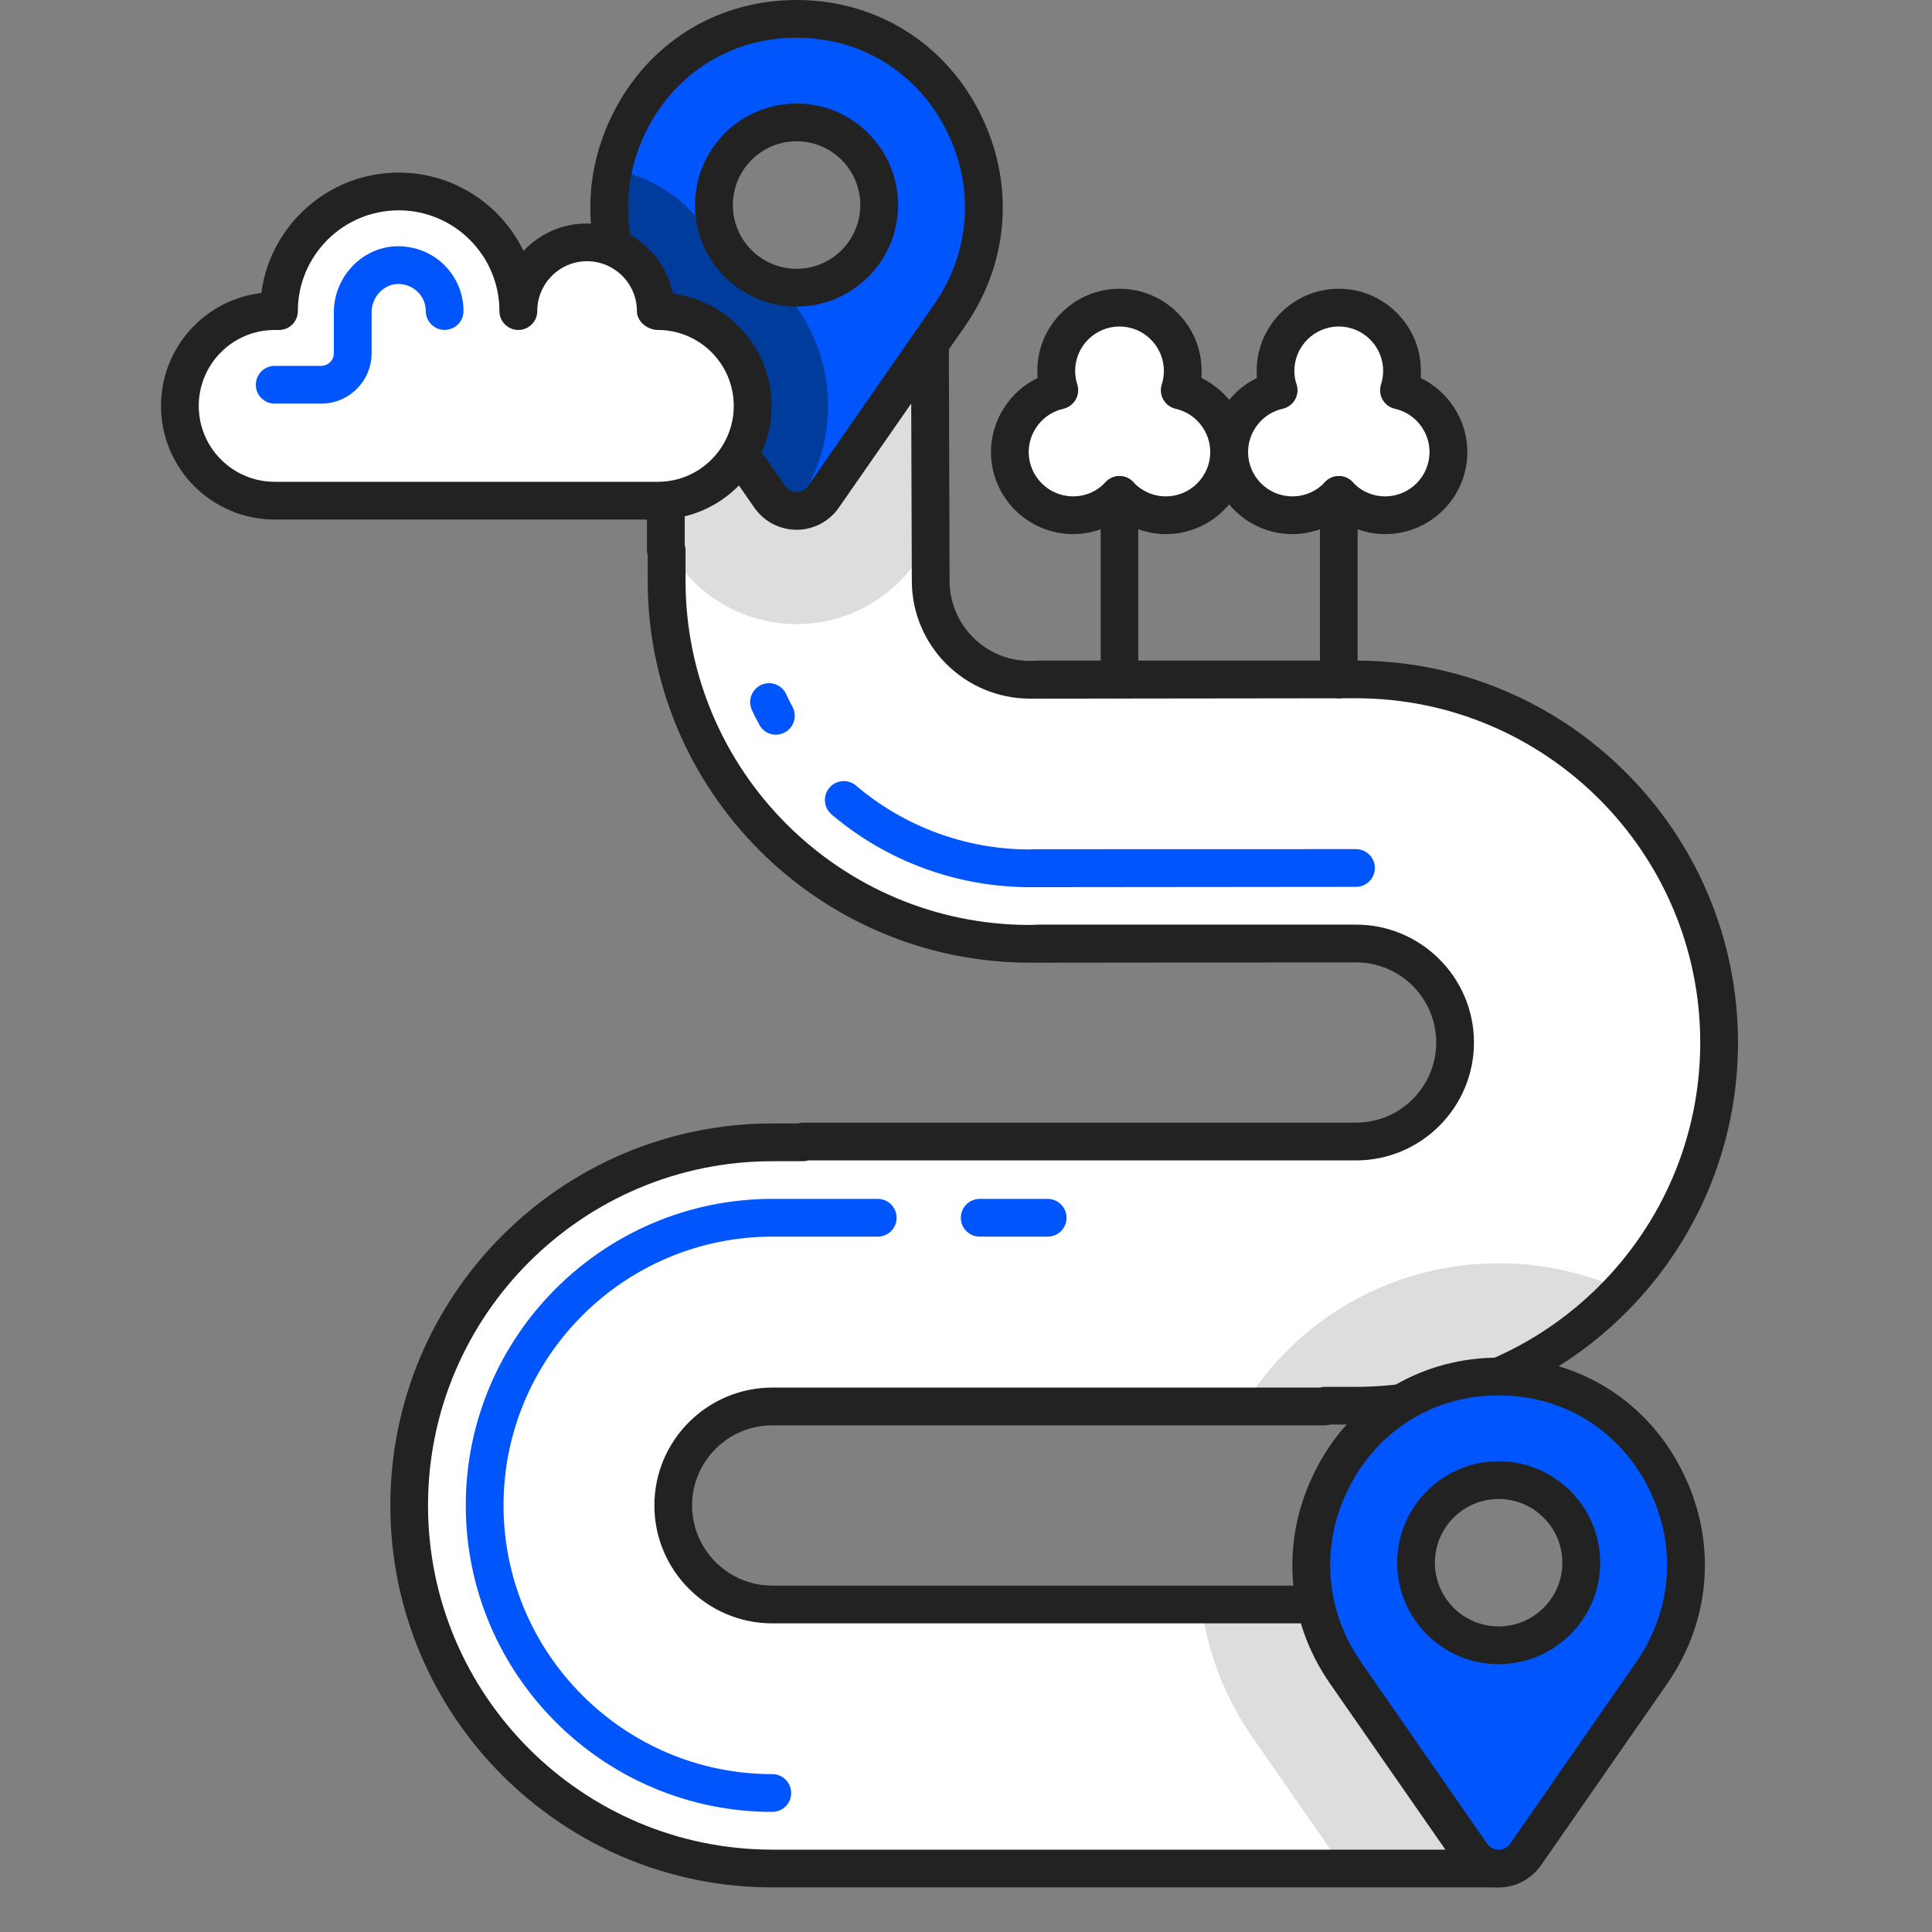 <?xml version="1.0" encoding="UTF-8"?>
<svg width="24px" height="24px" viewBox="0 0 24 24" version="1.1" xmlns="http://www.w3.org/2000/svg" xmlns:xlink="http://www.w3.org/1999/xlink">
    <rect x="0" y="0" width="24" height="24" fill="#808080" stroke="none"/>
    <!-- Generator: Sketch 49 (51002) - http://www.bohemiancoding.com/sketch -->
    <title>icons/do/smothroute</title>
    <desc>Created with Sketch.</desc>
    <defs></defs>
    <g id="icons/do/smothroute" stroke="none" stroke-width="1" fill="none" fill-rule="evenodd">
        <g id="Group" transform="translate(2, 0)">
            <path d="M6.271,4.298 L6.271,6.831 L6.282,6.831 L6.282,7.214 C6.282,9.701 8.305,11.724 10.793,11.724 L10.909,11.72 L14.845,11.72 C15.524,11.72 16.076,12.272 16.076,12.95 C16.076,13.628 15.524,14.18 14.845,14.18 L7.976,14.18 L7.976,14.19 L7.593,14.19 C5.106,14.19 3.083,16.213 3.083,18.7 C3.083,21.188 5.106,23.211 7.593,23.211 L16.587,23.211 L15.111,19.931 L7.593,19.931 C6.915,19.931 6.364,19.379 6.364,18.7 C6.364,18.022 6.915,17.47 7.593,17.47 L14.461,17.47 L14.461,17.461 L14.845,17.461 C17.332,17.461 19.355,15.437 19.355,12.95 C19.355,10.463 17.332,8.439 14.845,8.439 L10.909,8.439 L10.793,8.444 C10.114,8.444 9.562,7.892 9.562,7.214 L9.552,4.298" id="Fill-1" fill="#FFFFFF"></path>
            <path d="M7.594,22.508 C5.494,22.508 3.786,20.8 3.786,18.7 C3.786,16.601 5.494,14.893 7.594,14.893 L8.904,14.893 C9.033,14.893 9.138,14.998 9.138,15.128 C9.138,15.257 9.033,15.362 8.904,15.362 L7.594,15.362 C5.753,15.362 4.255,16.86 4.255,18.7 C4.255,20.541 5.753,22.039 7.594,22.039 C7.724,22.039 7.828,22.144 7.828,22.274 C7.828,22.403 7.724,22.508 7.594,22.508" id="Fill-3" fill="#0155FC"></path>
            <path d="M11.015,15.362 L10.17,15.362 C10.041,15.362 9.936,15.257 9.936,15.128 C9.936,14.998 10.041,14.893 10.17,14.893 L11.015,14.893 C11.144,14.893 11.249,14.998 11.249,15.128 C11.249,15.257 11.144,15.362 11.015,15.362" id="Fill-5" fill="#0155FC"></path>
            <path d="M10.782,11.021 C9.88,11.017 9.011,10.696 8.33,10.117 C8.231,10.033 8.219,9.885 8.303,9.786 C8.386,9.687 8.534,9.674 8.634,9.759 C9.231,10.267 9.992,10.549 10.775,10.552 L10.865,10.549 L14.844,10.548 C14.974,10.548 15.079,10.653 15.079,10.782 C15.079,10.912 14.974,11.017 14.844,11.017 L10.782,11.021 Z" id="Fill-7" fill="#0155FC"></path>
            <path d="M7.638,9.127 C7.554,9.127 7.474,9.082 7.432,9.002 C7.4,8.944 7.369,8.883 7.341,8.822 C7.286,8.704 7.337,8.565 7.453,8.509 C7.572,8.454 7.712,8.505 7.766,8.623 C7.79,8.677 7.817,8.729 7.845,8.781 C7.906,8.896 7.863,9.037 7.749,9.098 C7.713,9.117 7.675,9.127 7.638,9.127" id="Fill-9" fill="#0155FC"></path>
            <path d="M6.271,4.298 L6.271,6.78 L6.405,6.974 C6.745,7.462 7.301,7.753 7.894,7.753 C8.489,7.753 9.046,7.462 9.384,6.974 L9.559,6.721 L9.552,4.298 L6.271,4.298 Z" id="Fill-11" fill="#DDDDDD"></path>
            <path d="M15.111,19.931 L12.92,19.931 C12.997,20.514 13.211,21.08 13.558,21.581 L14.691,23.211 L16.587,23.211 L15.111,19.931 Z" id="Fill-13" fill="#DDDDDD"></path>
            <path d="M18.146,16.02 C17.706,15.821 17.223,15.708 16.723,15.695 C16.688,15.694 16.652,15.693 16.617,15.693 C16.582,15.693 16.547,15.694 16.512,15.695 C15.248,15.727 14.098,16.4 13.444,17.471 L14.461,17.471 L14.461,17.461 L14.845,17.461 C16.148,17.461 17.323,16.906 18.146,16.02" id="Fill-15" fill="#DDDDDD"></path>
            <path d="M15.408,20.166 L7.594,20.166 C6.786,20.166 6.129,19.509 6.129,18.701 C6.129,17.894 6.786,17.237 7.594,17.237 L14.399,17.237 C14.42,17.23 14.44,17.228 14.462,17.228 L14.845,17.228 C17.203,17.228 19.121,15.309 19.121,12.951 C19.121,10.593 17.203,8.674 14.845,8.674 L10.8,8.679 C9.983,8.679 9.327,8.022 9.327,7.214 L9.317,4.3 C9.317,4.17 9.422,4.065 9.551,4.064 L9.553,4.064 C9.681,4.064 9.786,4.169 9.787,4.298 L9.796,7.213 C9.796,7.763 10.242,8.21 10.791,8.21 L10.9,8.206 L14.845,8.206 C17.462,8.206 19.59,10.334 19.59,12.951 C19.59,15.567 17.462,17.696 14.845,17.696 L14.525,17.696 C14.505,17.703 14.484,17.706 14.462,17.706 L7.594,17.706 C7.045,17.706 6.597,18.152 6.597,18.701 C6.597,19.25 7.045,19.697 7.594,19.697 L15.408,19.697 C15.537,19.697 15.642,19.802 15.642,19.932 C15.642,20.061 15.537,20.166 15.408,20.166" id="Fill-17" fill="#222222"></path>
            <path d="M16.587,23.446 L7.594,23.446 C4.978,23.446 2.849,21.318 2.849,18.701 C2.849,16.084 4.978,13.956 7.594,13.956 L7.913,13.956 C7.933,13.949 7.954,13.946 7.976,13.946 L14.845,13.946 C15.395,13.946 15.841,13.5 15.841,12.95 C15.841,12.402 15.395,11.955 14.845,11.955 L10.8,11.959 C8.175,11.959 6.046,9.831 6.046,7.214 L6.046,6.895 C6.04,6.875 6.037,6.854 6.037,6.832 L6.037,4.299 C6.037,4.169 6.142,4.064 6.272,4.064 C6.4,4.064 6.506,4.169 6.506,4.299 L6.506,6.769 C6.512,6.789 6.516,6.81 6.516,6.832 L6.516,7.214 C6.516,9.572 8.434,11.49 10.791,11.49 L10.9,11.486 L14.845,11.486 C15.652,11.486 16.31,12.143 16.31,12.95 C16.31,13.758 15.652,14.415 14.845,14.415 L8.039,14.415 C8.02,14.422 7.998,14.425 7.976,14.425 L7.594,14.425 C5.236,14.425 3.317,16.343 3.317,18.701 C3.317,21.059 5.236,22.977 7.594,22.977 L16.587,22.977 C16.716,22.977 16.821,23.082 16.821,23.212 C16.821,23.341 16.716,23.446 16.587,23.446" id="Fill-20" fill="#222222"></path>
            <path d="M7.895,3.574 C7.329,3.574 6.87,3.115 6.87,2.548 C6.87,1.981 7.329,1.521 7.895,1.521 C8.462,1.521 8.921,1.981 8.921,2.548 C8.921,3.115 8.462,3.574 7.895,3.574 M7.964,0.236 C7.941,0.235 7.918,0.235 7.895,0.235 C7.873,0.235 7.849,0.235 7.827,0.236 C5.976,0.283 4.937,2.393 5.993,3.913 L7.561,6.172 C7.723,6.405 8.068,6.405 8.23,6.172 L9.798,3.913 C10.854,2.393 9.814,0.283 7.964,0.236" id="Fill-22" fill="#0155FC"></path>
            <path d="M16.617,20.439 C16.05,20.439 15.591,19.98 15.591,19.413 C15.591,18.846 16.05,18.387 16.617,18.387 C17.183,18.387 17.643,18.846 17.643,19.413 C17.643,19.98 17.183,20.439 16.617,20.439 M16.685,17.101 C16.663,17.101 16.639,17.1 16.617,17.1 C16.594,17.1 16.571,17.101 16.548,17.101 C14.698,17.148 13.658,19.259 14.714,20.779 L16.282,23.037 C16.444,23.27 16.789,23.27 16.951,23.037 L18.519,20.779 C19.575,19.259 18.536,17.148 16.685,17.101" id="Fill-24" fill="#0155FC"></path>
            <path d="M16.616,17.334 L16.554,17.335 C15.782,17.355 15.111,17.782 14.759,18.477 C14.4,19.184 14.455,19.995 14.906,20.645 L16.474,22.904 C16.508,22.951 16.559,22.977 16.616,22.977 C16.674,22.977 16.725,22.951 16.759,22.904 L18.327,20.645 C18.778,19.995 18.833,19.184 18.474,18.477 C18.123,17.782 17.452,17.355 16.679,17.335 L16.616,17.334 Z M16.616,23.447 C16.406,23.447 16.209,23.343 16.09,23.171 L14.521,20.913 C13.97,20.119 13.903,19.128 14.341,18.265 C14.771,17.413 15.595,16.892 16.542,16.866 L16.616,16.866 L16.69,16.866 L16.691,16.866 C17.638,16.892 18.462,17.413 18.892,18.265 C19.331,19.128 19.262,20.119 18.712,20.913 L17.143,23.171 C17.023,23.343 16.827,23.447 16.616,23.447 Z" id="Fill-26" fill="#222222"></path>
            <path d="M16.616,18.621 C16.179,18.621 15.825,18.976 15.825,19.413 C15.825,19.849 16.179,20.204 16.616,20.204 C17.053,20.204 17.408,19.849 17.408,19.413 C17.408,18.976 17.053,18.621 16.616,18.621 M16.616,20.673 C15.922,20.673 15.356,20.108 15.356,19.413 C15.356,18.718 15.922,18.152 16.616,18.152 C17.311,18.152 17.878,18.718 17.878,19.413 C17.878,20.108 17.311,20.673 16.616,20.673" id="Fill-29" fill="#222222"></path>
            <path d="M12.654,4.849 C12.678,4.773 12.692,4.692 12.692,4.608 C12.692,4.174 12.341,3.822 11.907,3.822 C11.473,3.822 11.121,4.174 11.121,4.608 C11.121,4.692 11.134,4.773 11.159,4.849 C10.807,4.927 10.545,5.241 10.545,5.615 C10.545,6.049 10.896,6.401 11.331,6.401 C11.558,6.401 11.763,6.304 11.907,6.149 C12.05,6.304 12.256,6.401 12.483,6.401 C12.917,6.401 13.268,6.049 13.268,5.615 C13.268,5.241 13.006,4.927 12.654,4.849" id="Fill-31" fill="#FFFFFF"></path>
            <path d="M15.378,4.849 C15.403,4.773 15.416,4.692 15.416,4.608 C15.416,4.174 15.065,3.822 14.631,3.822 C14.197,3.822 13.846,4.174 13.846,4.608 C13.846,4.692 13.858,4.773 13.883,4.849 C13.531,4.927 13.269,5.241 13.269,5.615 C13.269,6.049 13.62,6.401 14.055,6.401 C14.282,6.401 14.487,6.304 14.631,6.149 C14.774,6.304 14.98,6.401 15.207,6.401 C15.641,6.401 15.992,6.049 15.992,5.615 C15.992,5.241 15.73,4.927 15.378,4.849" id="Fill-33" fill="#FFFFFF"></path>
            <path d="M11.907,5.914 C11.971,5.914 12.034,5.941 12.078,5.989 C12.184,6.103 12.328,6.166 12.483,6.166 C12.787,6.166 13.034,5.919 13.034,5.615 C13.034,5.359 12.853,5.133 12.603,5.078 C12.54,5.063 12.484,5.022 12.452,4.965 C12.419,4.908 12.412,4.84 12.431,4.777 C12.449,4.722 12.458,4.665 12.458,4.607 C12.458,4.304 12.211,4.056 11.907,4.056 C11.603,4.056 11.356,4.304 11.356,4.607 C11.356,4.665 11.365,4.722 11.383,4.777 C11.402,4.84 11.395,4.908 11.362,4.965 C11.329,5.022 11.274,5.063 11.21,5.078 C10.961,5.133 10.779,5.359 10.779,5.615 C10.779,5.919 11.027,6.166 11.331,6.166 C11.486,6.166 11.629,6.103 11.734,5.989 C11.778,5.941 11.841,5.914 11.907,5.914 M12.483,6.635 C12.277,6.635 12.075,6.571 11.907,6.456 C11.738,6.571 11.537,6.635 11.331,6.635 C10.768,6.635 10.31,6.177 10.31,5.615 C10.31,5.219 10.545,4.862 10.89,4.695 C10.887,4.666 10.886,4.637 10.886,4.607 C10.886,4.045 11.345,3.587 11.907,3.587 C12.469,3.587 12.927,4.045 12.927,4.607 C12.927,4.637 12.926,4.666 12.924,4.695 C13.269,4.862 13.504,5.219 13.504,5.615 C13.504,6.177 13.046,6.635 12.483,6.635" id="Fill-35" fill="#222222"></path>
            <path d="M14.631,5.914 C14.696,5.914 14.758,5.941 14.803,5.989 C14.908,6.103 15.053,6.166 15.207,6.166 C15.511,6.166 15.758,5.919 15.758,5.615 C15.758,5.359 15.577,5.133 15.328,5.078 C15.263,5.063 15.208,5.022 15.175,4.965 C15.142,4.908 15.136,4.84 15.155,4.777 C15.173,4.722 15.182,4.665 15.182,4.607 C15.182,4.304 14.935,4.056 14.631,4.056 C14.327,4.056 14.079,4.304 14.079,4.607 C14.079,4.665 14.088,4.722 14.107,4.776 C14.127,4.839 14.12,4.907 14.087,4.965 C14.054,5.022 13.999,5.063 13.934,5.078 C13.685,5.133 13.504,5.359 13.504,5.615 C13.504,5.919 13.75,6.166 14.054,6.166 C14.209,6.166 14.354,6.103 14.459,5.989 C14.504,5.941 14.566,5.914 14.631,5.914 M15.207,6.635 C15,6.635 14.799,6.571 14.631,6.456 C14.462,6.571 14.261,6.635 14.054,6.635 C13.492,6.635 13.034,6.177 13.034,5.615 C13.034,5.22 13.269,4.862 13.615,4.695 C13.611,4.666 13.611,4.637 13.611,4.607 C13.611,4.045 14.069,3.587 14.631,3.587 C15.193,3.587 15.651,4.045 15.651,4.607 C15.651,4.637 15.65,4.666 15.647,4.695 C15.993,4.862 16.228,5.219 16.228,5.615 C16.228,6.177 15.77,6.635 15.207,6.635" id="Fill-37" fill="#222222"></path>
            <path d="M11.907,8.675 C11.777,8.675 11.673,8.57 11.673,8.441 L11.673,6.149 C11.673,6.019 11.777,5.914 11.907,5.914 C12.036,5.914 12.14,6.019 12.14,6.149 L12.14,8.441 C12.14,8.57 12.036,8.675 11.907,8.675" id="Fill-39" fill="#222222"></path>
            <path d="M14.631,8.675 C14.502,8.675 14.397,8.57 14.397,8.441 L14.397,6.149 C14.397,6.019 14.502,5.914 14.631,5.914 C14.761,5.914 14.865,6.019 14.865,6.149 L14.865,8.441 C14.865,8.57 14.761,8.675 14.631,8.675" id="Fill-41" fill="#222222"></path>
            <path d="M8.287,5.042 C8.287,4.127 7.704,3.345 6.889,3.051 C6.64,2.563 6.174,2.207 5.619,2.103 C5.496,2.697 5.599,3.346 5.992,3.913 L7.56,6.171 C7.63,6.271 7.731,6.327 7.839,6.341 C8.119,5.982 8.287,5.532 8.287,5.042" id="Fill-43" fill="#003C9B"></path>
            <path d="M7.896,1.755 C7.458,1.755 7.104,2.11 7.104,2.547 C7.104,2.984 7.458,3.339 7.896,3.339 C8.332,3.339 8.687,2.984 8.687,2.547 C8.687,2.11 8.332,1.755 7.896,1.755 M7.896,3.808 C7.199,3.808 6.633,3.242 6.633,2.547 C6.633,1.852 7.199,1.286 7.896,1.286 C8.591,1.286 9.156,1.852 9.156,2.547 C9.156,3.242 8.591,3.808 7.896,3.808" id="Fill-45" fill="#222222"></path>
            <path d="M7.896,0.469 L7.832,0.47 C7.061,0.49 6.389,0.916 6.037,1.611 C5.678,2.319 5.734,3.13 6.184,3.78 L7.753,6.038 C7.8,6.105 7.869,6.112 7.896,6.112 C7.921,6.112 7.99,6.105 8.037,6.038 L9.605,3.78 C10.056,3.13 10.111,2.319 9.752,1.611 C9.4,0.916 8.729,0.49 7.957,0.47 L7.896,0.469 Z M7.896,6.581 C7.686,6.581 7.489,6.478 7.37,6.305 L5.8,4.047 C5.25,3.254 5.181,2.263 5.62,1.399 C6.05,0.548 6.873,0.026 7.821,0.001 L7.896,-0 L7.968,0.001 L7.97,0.001 C8.916,0.026 9.741,0.548 10.171,1.399 C10.608,2.263 10.541,3.253 9.991,4.047 L8.421,6.305 C8.302,6.478 8.104,6.581 7.896,6.581 Z" id="Fill-47" fill="#222222"></path>
            <path d="M1.411,3.864 C0.762,3.864 0.234,4.391 0.234,5.041 C0.234,5.692 0.762,6.219 1.411,6.219 L6.172,6.219 C6.822,6.219 7.349,5.692 7.349,5.041 C7.349,4.391 6.822,3.864 6.172,3.864 L6.146,3.864 C6.146,3.392 5.764,3.01 5.293,3.01 C4.821,3.01 4.438,3.392 4.438,3.864 C4.438,3.043 3.773,2.378 2.952,2.378 C2.132,2.378 1.466,3.043 1.466,3.864 L1.411,3.864 Z" id="Fill-50" fill="#FFFFFF"></path>
            <path d="M1.412,4.099 C0.891,4.099 0.469,4.522 0.469,5.042 C0.469,5.562 0.891,5.985 1.412,5.985 L6.173,5.985 C6.692,5.985 7.115,5.562 7.115,5.042 C7.115,4.522 6.692,4.099 6.173,4.099 C6.043,4.099 5.912,3.994 5.912,3.865 C5.912,3.523 5.634,3.245 5.292,3.245 C4.951,3.245 4.674,3.523 4.674,3.865 C4.674,3.994 4.568,4.099 4.439,4.099 C4.309,4.099 4.204,3.994 4.204,3.865 C4.204,3.174 3.643,2.613 2.953,2.613 C2.262,2.613 1.7,3.174 1.7,3.865 C1.7,3.994 1.596,4.099 1.466,4.099 L1.412,4.099 Z M6.173,6.454 L1.412,6.454 C0.633,6.454 0,5.821 0,5.042 C0,4.319 0.545,3.722 1.246,3.64 C1.357,2.797 2.08,2.144 2.953,2.144 C3.634,2.144 4.224,2.541 4.503,3.117 C4.7,2.907 4.981,2.776 5.292,2.776 C5.817,2.776 6.257,3.15 6.358,3.645 C7.059,3.745 7.584,4.333 7.584,5.042 C7.584,5.821 6.95,6.454 6.173,6.454 Z" id="Fill-52" fill="#222222"></path>
            <path d="M1.99,5.014 L1.412,5.014 C1.282,5.014 1.178,4.909 1.178,4.78 C1.178,4.65 1.282,4.545 1.412,4.545 L1.99,4.545 C2.077,4.545 2.147,4.474 2.147,4.388 L2.147,3.881 C2.147,3.46 2.467,3.101 2.875,3.062 C3.103,3.043 3.327,3.117 3.495,3.269 C3.662,3.421 3.758,3.638 3.758,3.864 C3.758,3.993 3.653,4.098 3.523,4.098 C3.394,4.098 3.289,3.993 3.289,3.864 C3.289,3.768 3.25,3.68 3.178,3.616 C3.107,3.551 3.012,3.521 2.92,3.529 C2.749,3.545 2.616,3.7 2.616,3.881 L2.616,4.388 C2.616,4.733 2.336,5.014 1.99,5.014" id="Fill-54" fill="#0155FC"></path>
        </g>
    </g>
</svg>